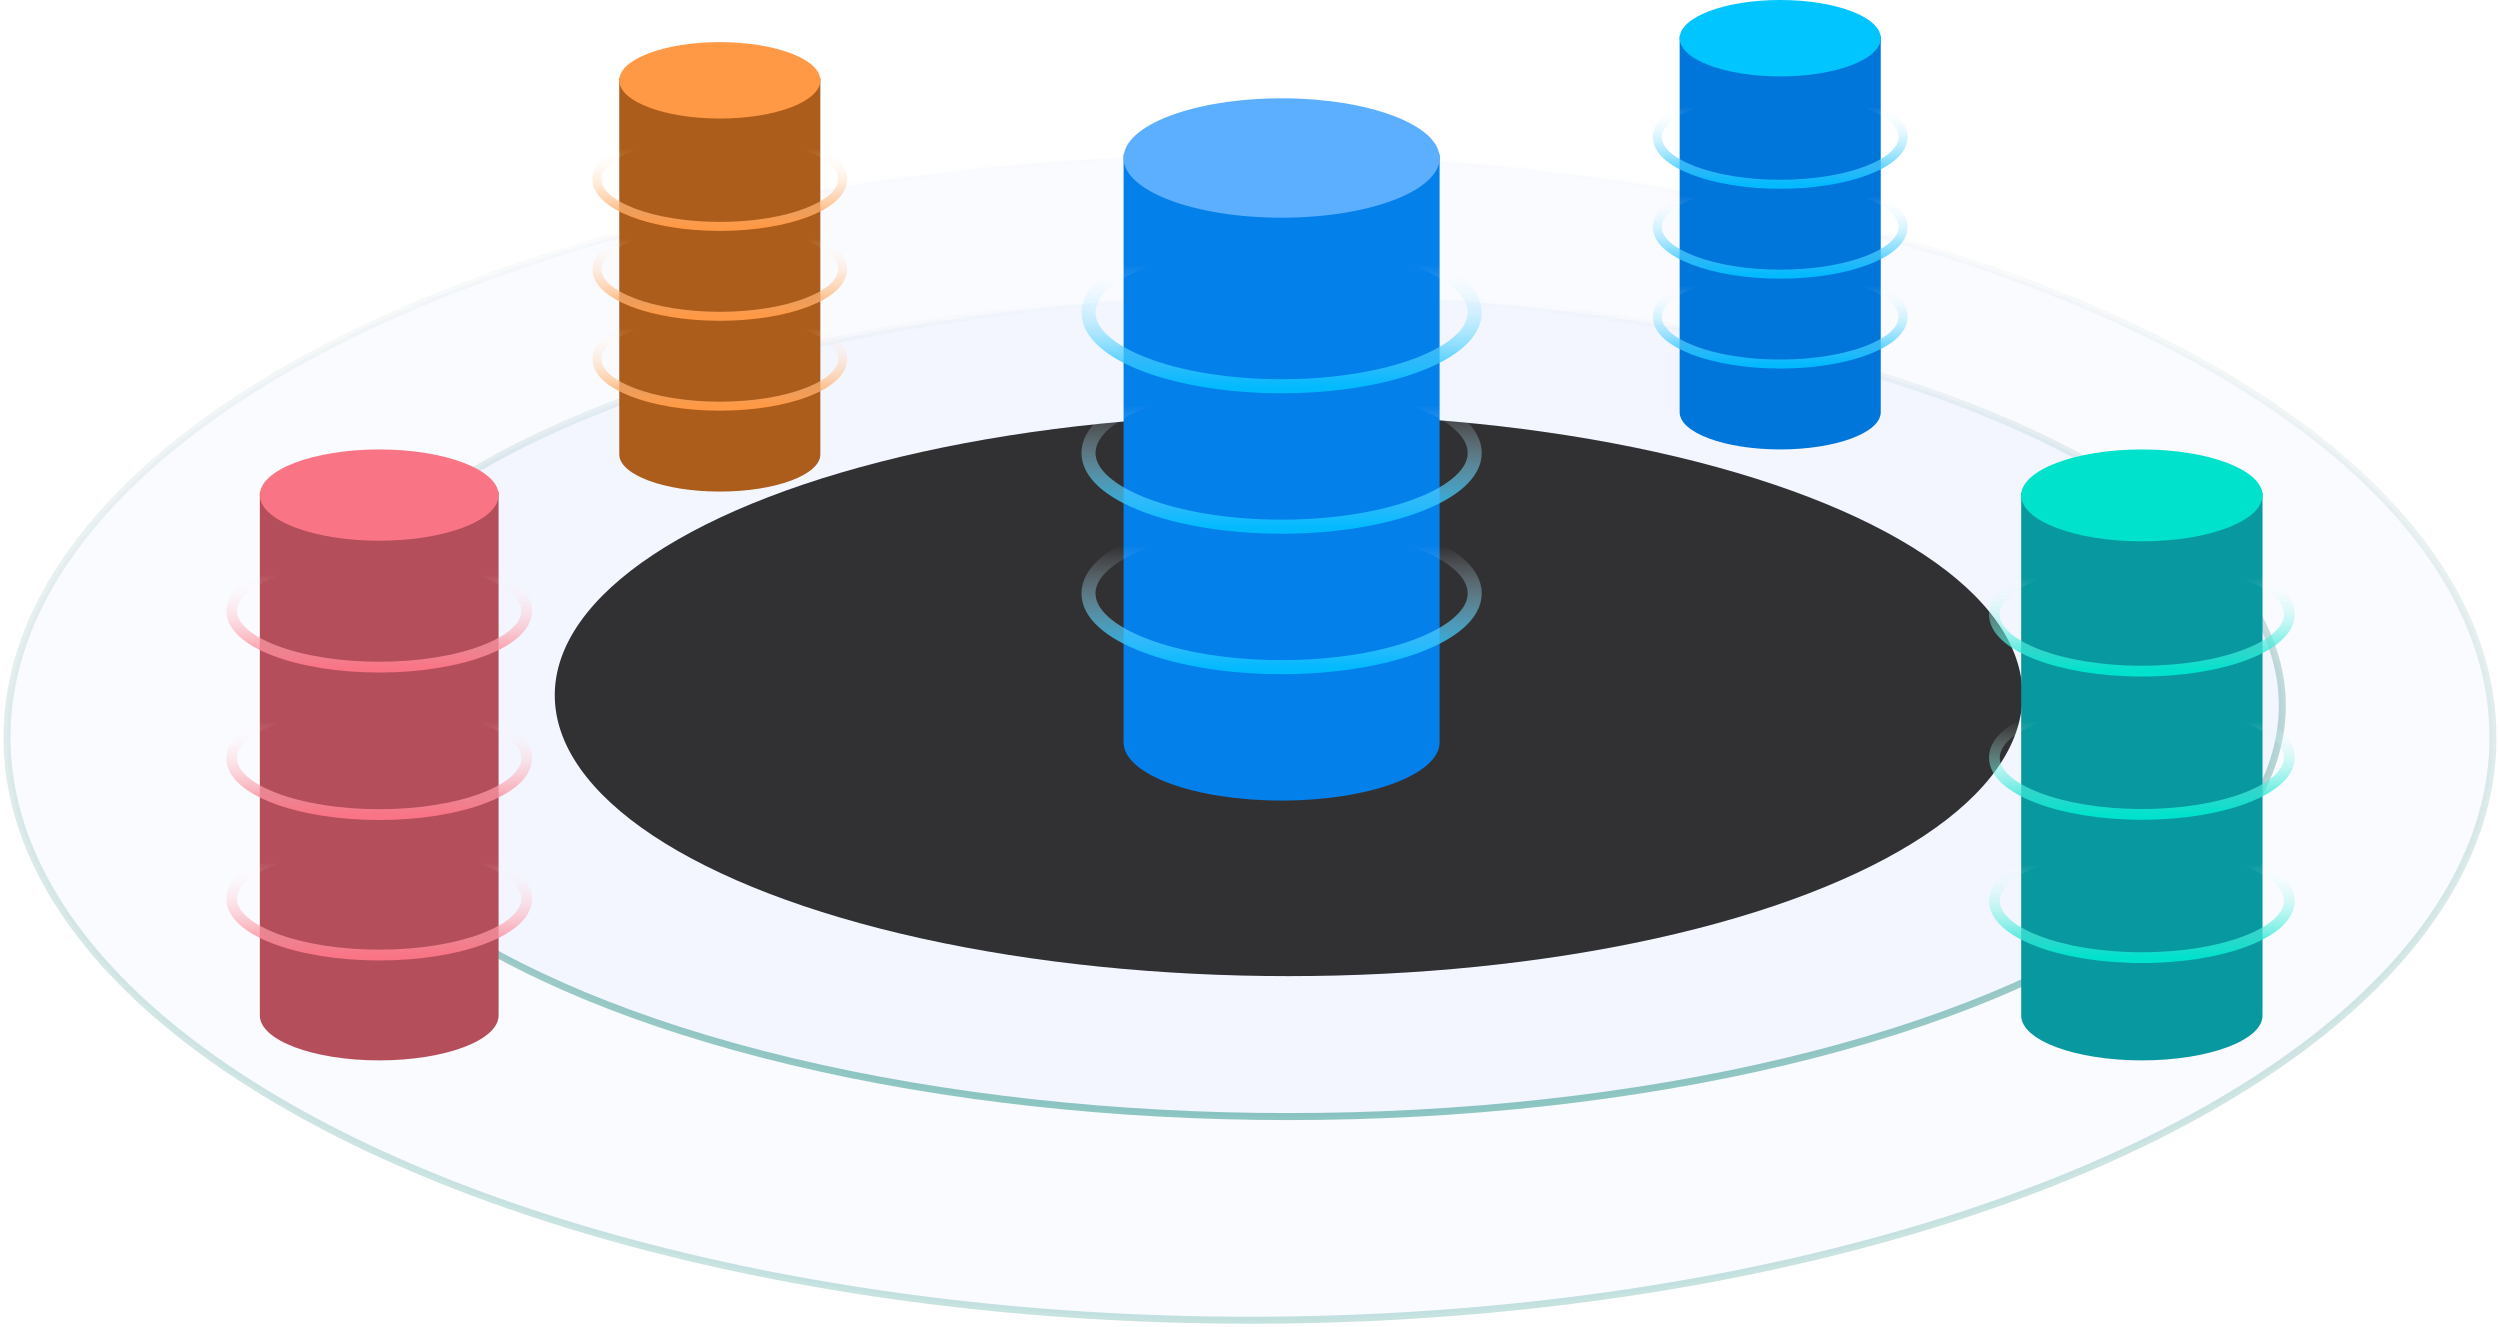 
<svg width="356px" height="189px" viewBox="0 0 356 189" version="1.1" xmlns="http://www.w3.org/2000/svg" xmlns:xlink="http://www.w3.org/1999/xlink">
    <!-- Generator: Sketch 51.1 (57501) - http://www.bohemiancoding.com/sketch -->
    <desc>Created with Sketch.</desc>
    <defs>
        <linearGradient x1="50%" y1="100%" x2="50%" y2="3.061617e-15%" id="linearGradient-1">
            <stop stop-color="#43A298" stop-opacity="0.305" offset="0%"></stop>
            <stop stop-color="#20695F" stop-opacity="0" offset="100%"></stop>
        </linearGradient>
        <linearGradient x1="50%" y1="100%" x2="50%" y2="3.061617e-15%" id="linearGradient-2">
            <stop stop-color="#43A298" offset="0%"></stop>
            <stop stop-color="#20695F" stop-opacity="0" offset="100%"></stop>
        </linearGradient>
        <ellipse id="path-3" cx="1698.5" cy="703" rx="104.5" ry="40"></ellipse>
        <filter x="-1.9%" y="-5.0%" width="103.8%" height="110.0%" filterUnits="objectBoundingBox" id="filter-4">
            <feGaussianBlur stdDeviation="4" in="SourceAlpha" result="shadowBlurInner1"></feGaussianBlur>
            <feOffset dx="0" dy="0" in="shadowBlurInner1" result="shadowOffsetInner1"></feOffset>
            <feComposite in="shadowOffsetInner1" in2="SourceAlpha" operator="arithmetic" k2="-1" k3="1" result="shadowInnerInner1"></feComposite>
            <feColorMatrix values="0 0 0 0 0   0 0 0 0 1   0 0 0 0 0.865  0 0 0 0.5 0" type="matrix" in="shadowInnerInner1"></feColorMatrix>
        </filter>
        <linearGradient x1="50%" y1="100%" x2="50%" y2="17.602%" id="linearGradient-5">
            <stop stop-color="#04BAFF" offset="0%"></stop>
            <stop stop-color="#FFFFFF" stop-opacity="0" offset="100%"></stop>
        </linearGradient>
        <linearGradient x1="50%" y1="100%" x2="50%" y2="17.602%" id="linearGradient-6">
            <stop stop-color="#FF9945" offset="0%"></stop>
            <stop stop-color="#FFFFFF" stop-opacity="0" offset="100%"></stop>
        </linearGradient>
        <linearGradient x1="50%" y1="100%" x2="50%" y2="17.602%" id="linearGradient-7">
            <stop stop-color="#00E2CC" offset="0%"></stop>
            <stop stop-color="#FFFFFF" stop-opacity="0" offset="100%"></stop>
        </linearGradient>
        <linearGradient x1="50%" y1="100%" x2="50%" y2="17.602%" id="linearGradient-8">
            <stop stop-color="#F97586" offset="0%"></stop>
            <stop stop-color="#FFFFFF" stop-opacity="0" offset="100%"></stop>
        </linearGradient>
    </defs>
    <g id="Page-1" stroke="none" stroke-width="1" fill="none" fill-rule="evenodd">
        <g id="第二页" transform="translate(-1515, -604)">
            <ellipse id="Oval-4" stroke="url(#linearGradient-1)" fill-opacity="0.02" fill="#0263FF" cx="1693" cy="709" rx="177" ry="83"></ellipse>
            <ellipse id="Oval-4" stroke="url(#linearGradient-2)" fill-opacity="0.05" fill="#0263FF" opacity="0.6" cx="1698.5" cy="704.5" rx="141.5" ry="58.5"></ellipse>
            <g id="Oval-4" opacity="0.8">
                <use fill-opacity="0.1" fill="#0263FF" fill-rule="evenodd" xlink:href="#path-3"></use>
                <use fill="black" fill-opacity="1" filter="url(#filter-4)" xlink:href="#path-3"></use>
            </g>
            <g id="Group-22" transform="translate(1751, 604)">
                <path d="M3.188,58.53 L3.182,58.53 L3.182,5.12 L31.818,5.12 L31.818,58.53 L31.812,58.53 C31.816,58.584 31.818,58.637 31.818,58.691 C31.818,61.623 25.408,64 17.5,64 C9.592,64 3.182,61.623 3.182,58.691 C3.182,58.637 3.184,58.584 3.188,58.53 Z" id="Combined-Shape" fill="#0076DB"></path>
                <ellipse id="Oval-7" stroke="url(#linearGradient-5)" stroke-width="1.28" cx="17.5" cy="19.52" rx="17.5" ry="6.72"></ellipse>
                <ellipse id="Oval-7" stroke="url(#linearGradient-5)" stroke-width="1.28" cx="17.5" cy="32.32" rx="17.5" ry="6.72"></ellipse>
                <ellipse id="Oval-7" stroke="url(#linearGradient-5)" stroke-width="1.28" cx="17.5" cy="45.12" rx="17.5" ry="6.72"></ellipse>
                <ellipse id="Oval-7" fill="#00C5FF" cx="17.5" cy="5.44" rx="14.318" ry="5.44"></ellipse>
            </g>
            <g id="Group-22" transform="translate(1600, 610)">
                <path d="M3.188,58.53 L3.182,58.53 L3.182,5.12 L31.818,5.12 L31.818,58.53 L31.812,58.53 C31.816,58.584 31.818,58.637 31.818,58.691 C31.818,61.623 25.408,64 17.5,64 C9.592,64 3.182,61.623 3.182,58.691 C3.182,58.637 3.184,58.584 3.188,58.53 Z" id="Combined-Shape" fill="#AC5D1B"></path>
                <ellipse id="Oval-7" stroke="url(#linearGradient-6)" stroke-width="1.28" cx="17.5" cy="19.52" rx="17.5" ry="6.72"></ellipse>
                <ellipse id="Oval-7" stroke="url(#linearGradient-6)" stroke-width="1.28" cx="17.5" cy="32.32" rx="17.5" ry="6.72"></ellipse>
                <ellipse id="Oval-7" stroke="url(#linearGradient-6)" stroke-width="1.28" cx="17.5" cy="45.12" rx="17.5" ry="6.72"></ellipse>
                <ellipse id="Oval-7" fill="#FF9945" cx="17.5" cy="5.44" rx="14.318" ry="5.44"></ellipse>
            </g>
            <g id="Group-22" transform="translate(1799, 668)">
                <path d="M3.826,80.419 L3.818,80.419 L3.818,6.16 L38.182,6.16 L38.182,80.419 L38.174,80.419 C38.179,80.484 38.182,80.548 38.182,80.613 C38.182,84.14 30.489,87 21,87 C11.511,87 3.818,84.14 3.818,80.613 C3.818,80.548 3.821,80.484 3.826,80.419 Z" id="Combined-Shape" fill="#08989F"></path>
                <ellipse id="Oval-7" stroke="url(#linearGradient-7)" stroke-width="1.536" cx="21" cy="23.485" rx="21" ry="8.085"></ellipse>
                <ellipse id="Oval-7" stroke="url(#linearGradient-7)" stroke-width="1.536" cx="21" cy="43.885" rx="21" ry="8.085"></ellipse>
                <ellipse id="Oval-7" stroke="url(#linearGradient-7)" stroke-width="1.536" cx="21" cy="64.285" rx="21" ry="8.085"></ellipse>
                <ellipse id="Oval-7" fill="#00E2CC" cx="21" cy="6.545" rx="17.182" ry="6.545"></ellipse>
            </g>
            <g id="Group-22" transform="translate(1548, 668)">
                <path d="M4.008,80.406 L4,80.406 L4,6 L38,6 L38,80.406 L37.992,80.406 C37.997,80.471 38,80.535 38,80.6 C38,84.135 30.389,87 21,87 C11.611,87 4,84.135 4,80.6 C4,80.535 4.003,80.471 4.008,80.406 Z" id="Combined-Shape" fill="#B54E5B"></path>
                <ellipse id="Oval-7" stroke="url(#linearGradient-8)" stroke-width="1.536" cx="21" cy="23" rx="21" ry="8"></ellipse>
                <ellipse id="Oval-7" stroke="url(#linearGradient-8)" stroke-width="1.536" cx="21" cy="44" rx="21" ry="8"></ellipse>
                <ellipse id="Oval-7" stroke="url(#linearGradient-8)" stroke-width="1.536" cx="21" cy="64" rx="21" ry="8"></ellipse>
                <ellipse id="Oval-7" fill="#F97586" cx="21" cy="6.5" rx="17" ry="6.5"></ellipse>
            </g>
            <g id="Group-22" transform="translate(1670, 618)">
                <path d="M5.01,91.454 L5,91.454 L5,8 L50,8 L50,91.454 L49.99,91.454 C49.997,91.537 50,91.621 50,91.705 C50,96.286 39.926,100 27.5,100 C15.074,100 5,96.286 5,91.705 C5,91.621 5.003,91.537 5.01,91.454 Z" id="Combined-Shape" fill="#0480EA"></path>
                <ellipse id="Oval-7" stroke="url(#linearGradient-5)" stroke-width="2" cx="27.5" cy="30.5" rx="27.5" ry="10.5"></ellipse>
                <ellipse id="Oval-7" stroke="url(#linearGradient-5)" stroke-width="2" cx="27.5" cy="50.5" rx="27.5" ry="10.5"></ellipse>
                <ellipse id="Oval-7" stroke="url(#linearGradient-5)" stroke-width="2" cx="27.5" cy="70.5" rx="27.5" ry="10.5"></ellipse>
                <ellipse id="Oval-7" fill="#5CAFFF" cx="27.5" cy="8.5" rx="22.5" ry="8.5"></ellipse>
            </g>
        </g>
    </g>
</svg>